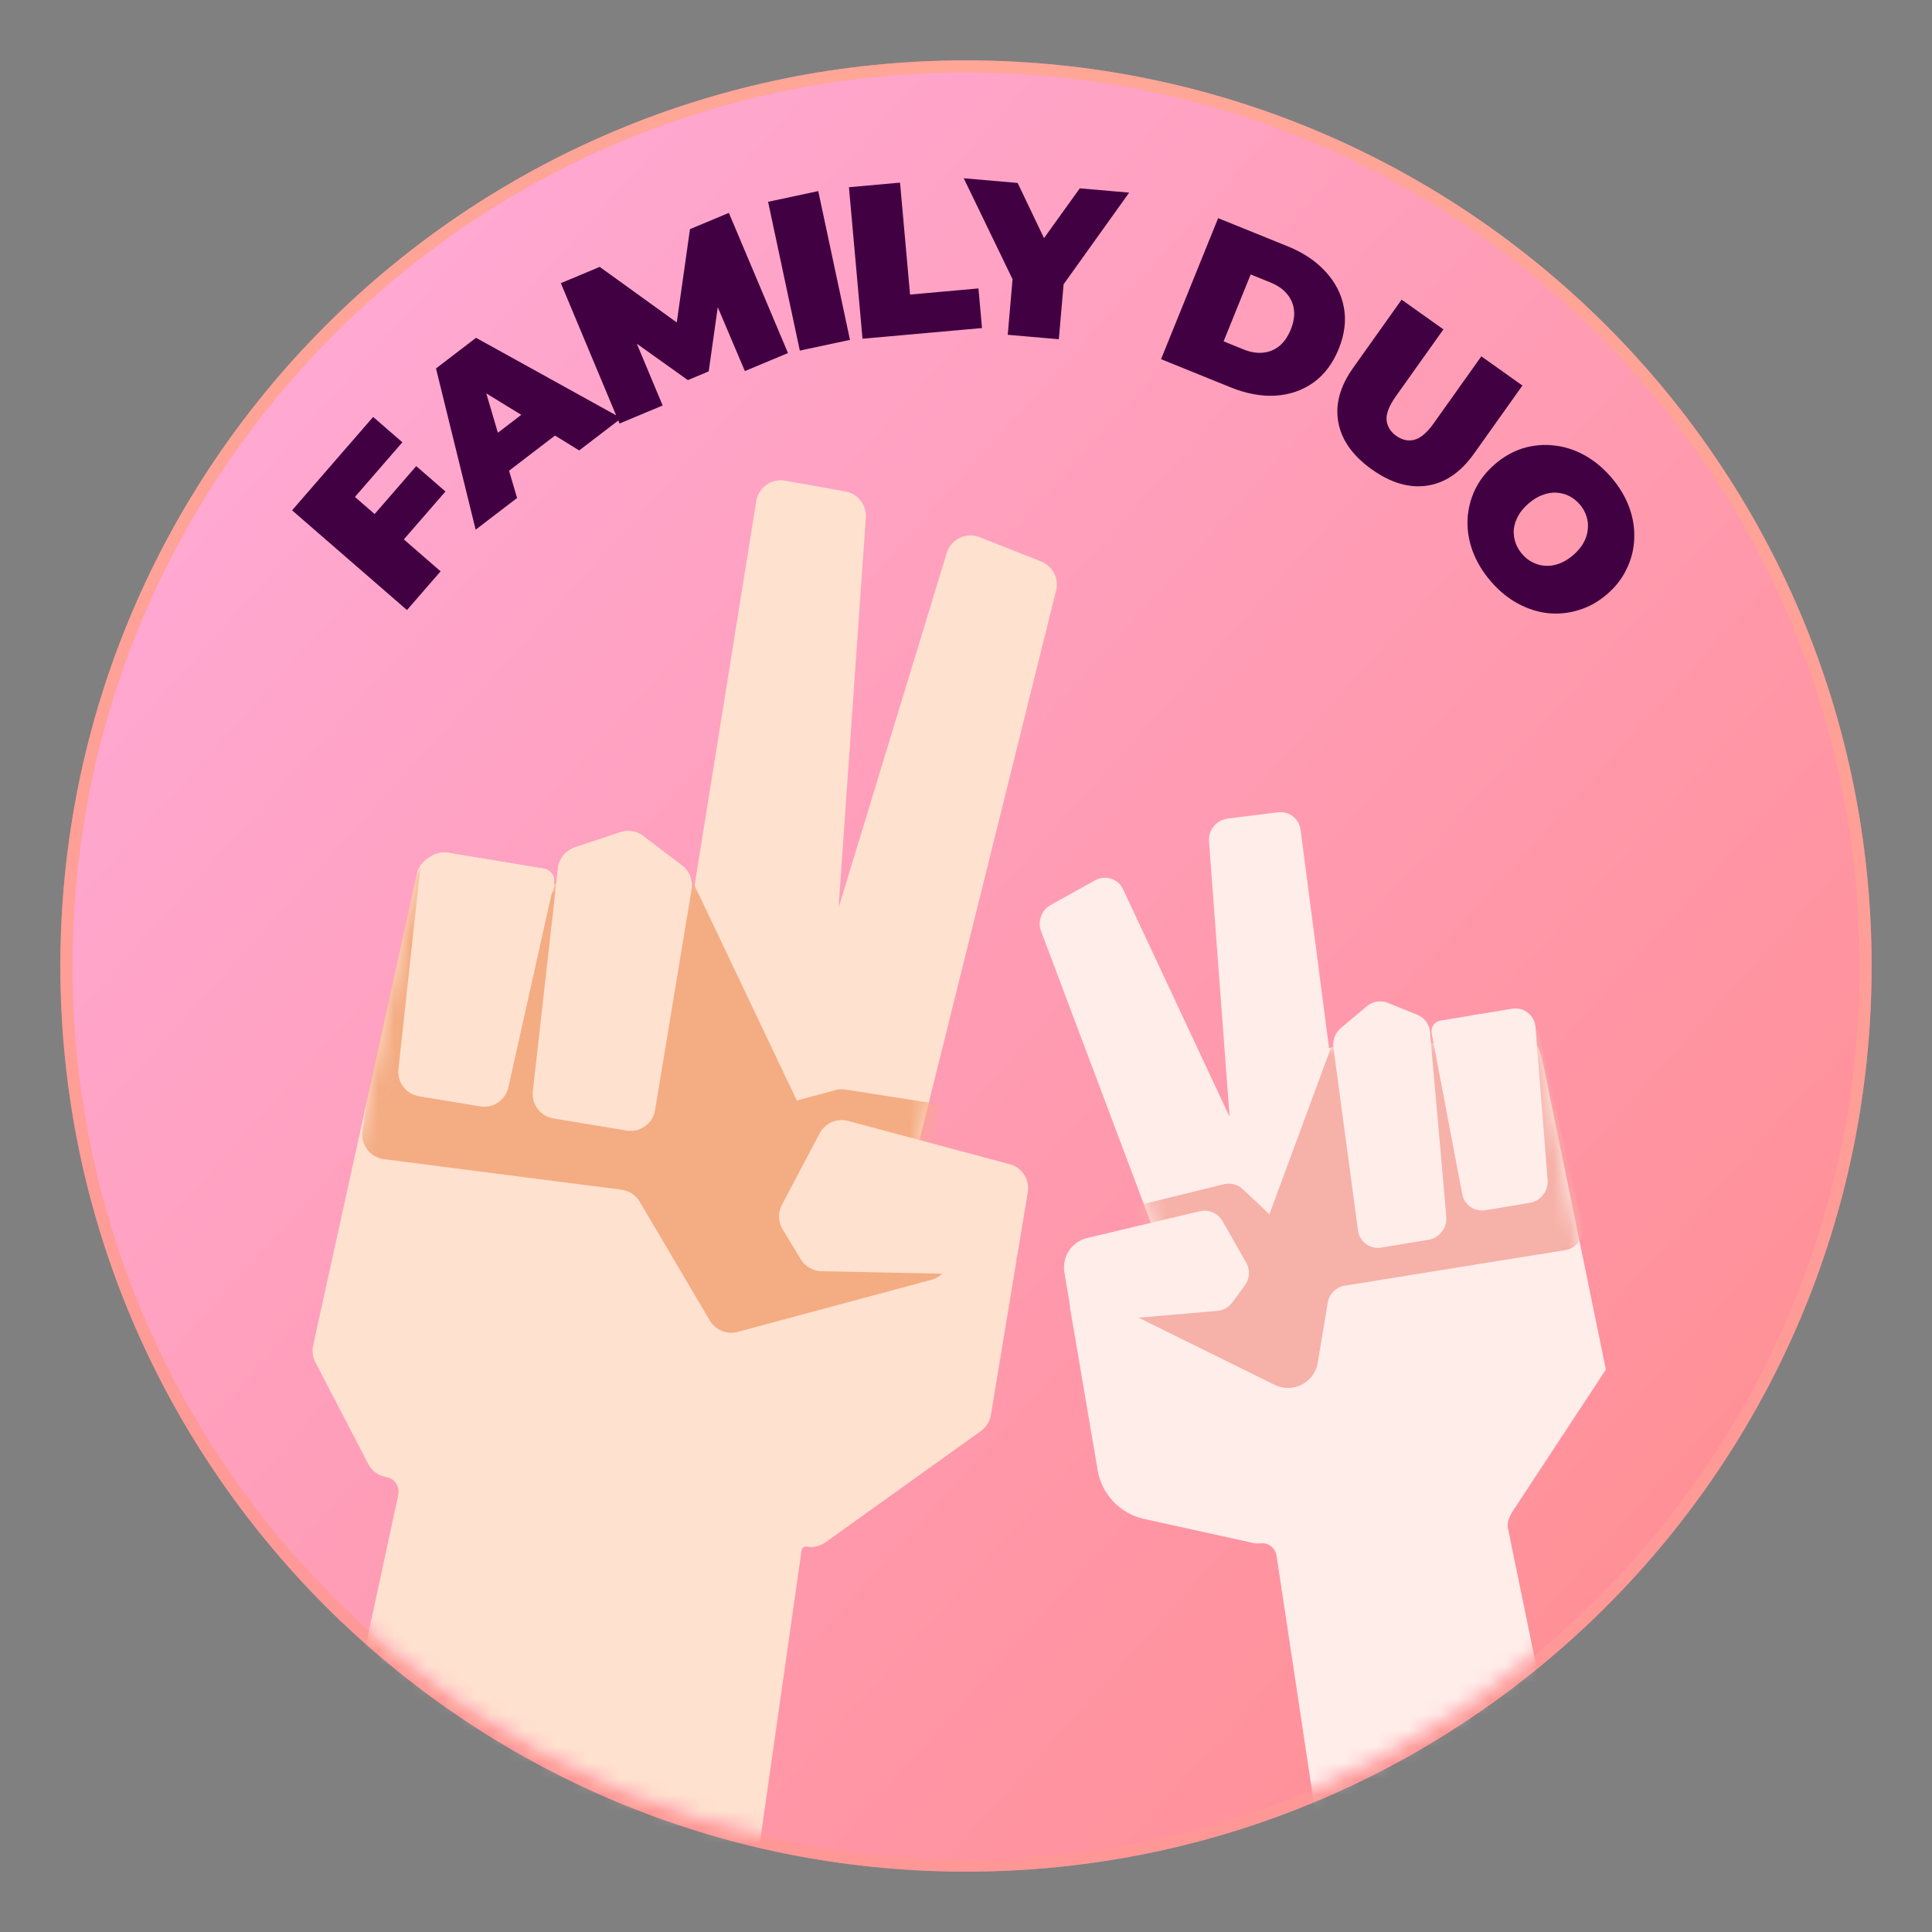 <svg width="120" height="120" viewBox="0 0 120 120" fill="none" xmlns="http://www.w3.org/2000/svg">
<rect x="0" y="0" width="120" height="120" fill="#808080" stroke="none"/>
<path d="M60 4.125C90.859 4.125 115.875 29.141 115.875 60C115.875 90.859 90.859 115.875 60 115.875C29.141 115.875 4.125 90.859 4.125 60C4.125 29.141 29.141 4.125 60 4.125Z" fill="url(#paint0_linear_2970_11680)"/>
<path d="M60 4.125C90.859 4.125 115.875 29.141 115.875 60C115.875 90.859 90.859 115.875 60 115.875C29.141 115.875 4.125 90.859 4.125 60C4.125 29.141 29.141 4.125 60 4.125Z" stroke="#FF9797" stroke-width="0.75"/>
<path d="M60 4.125C90.859 4.125 115.875 29.141 115.875 60C115.875 90.859 90.859 115.875 60 115.875C29.141 115.875 4.125 90.859 4.125 60C4.125 29.141 29.141 4.125 60 4.125Z" stroke="url(#paint1_linear_2970_11680)" stroke-opacity="0.5" stroke-width="0.75"/>
<mask id="mask0_2970_11680" style="mask-type:alpha" maskUnits="userSpaceOnUse" x="4" y="4" width="112" height="112">
<path d="M115.5 60C115.5 90.652 90.652 115.5 60 115.5C29.348 115.5 4.5 90.652 4.5 60C4.5 29.348 29.348 4.5 60 4.5C90.652 4.5 115.5 29.348 115.5 60Z" fill="url(#paint2_linear_2970_11680)"/>
</mask>
<g mask="url(#mask0_2970_11680)">
<path d="M48.458 53.969C49.199 53.769 49.974 54.147 50.275 54.852L57.284 71.304C57.357 71.475 57.46 71.632 57.588 71.766L62.705 77.115C63.04 77.465 63.191 77.953 63.112 78.431L61.547 87.884C61.481 88.287 61.257 88.647 60.925 88.885L51.27 95.798C50.938 96.035 50.525 96.132 50.122 96.065C49.96 96.038 49.807 96.15 49.784 96.313L38.683 174.154C38.55 175.09 37.612 175.686 36.708 175.409L10.142 167.275C9.377 167.041 8.919 166.26 9.087 165.479L24.738 92.842C24.848 92.328 24.507 91.826 23.988 91.74C23.51 91.661 23.096 91.362 22.873 90.932L19.586 84.61C19.42 84.29 19.371 83.921 19.449 83.569L25.895 54.274C26.083 53.416 26.951 52.89 27.799 53.118L34.294 54.871C34.393 54.898 34.495 54.915 34.597 54.921L42.668 55.441C42.836 55.452 43.005 55.435 43.167 55.392L48.458 53.969Z" fill="#FFE1CF"/>
<path d="M33.777 53.949C34.212 54.021 34.498 54.445 34.402 54.876L31.578 67.534C31.4 68.331 30.63 68.852 29.824 68.718L26.026 68.09C25.22 67.956 24.658 67.216 24.747 66.403L26.063 54.319C26.159 53.441 26.974 52.823 27.846 52.967L33.777 53.949ZM38.531 51.69C39.013 51.529 39.545 51.617 39.95 51.925L42.368 53.763C42.823 54.109 43.05 54.678 42.956 55.241L40.687 68.952C40.548 69.791 39.755 70.359 38.916 70.22L34.372 69.468C33.564 69.334 33.002 68.591 33.094 67.777L34.657 53.922C34.724 53.326 35.132 52.824 35.701 52.634L38.531 51.69ZM52.515 30.525C53.289 30.663 53.834 31.363 53.779 32.148L52.086 56.374L58.802 34.346C59.064 33.486 60.005 33.032 60.841 33.362L64.668 34.873C65.386 35.157 65.783 35.928 65.597 36.677L57.02 71.177L50.97 67.692C50.776 67.91 50.52 68.073 50.224 68.153L46.479 69.16C46.085 69.266 45.665 69.211 45.312 69.008L42.189 67.212C41.635 66.893 41.335 66.265 41.436 65.633L46.971 31.125C47.108 30.275 47.915 29.702 48.762 29.853L52.515 30.525Z" fill="#FFE1CF"/>
<mask id="mask1_2970_11680" style="mask-type:alpha" maskUnits="userSpaceOnUse" x="9" y="43" width="55" height="133">
<path d="M60.676 44.072C61.842 43.372 63.277 44.416 62.97 45.741L57.136 70.886C57.012 71.421 57.182 71.981 57.582 72.357L62.639 77.109C63.014 77.46 63.188 77.975 63.104 78.482L61.548 87.885C61.481 88.287 61.257 88.647 60.925 88.885L51.27 95.798C50.938 96.036 50.525 96.132 50.123 96.065C49.96 96.038 49.808 96.15 49.784 96.313L38.684 174.155C38.55 175.091 37.613 175.687 36.709 175.41L10.142 167.278C9.377 167.043 8.919 166.263 9.088 165.481L24.738 92.842C24.849 92.328 24.507 91.826 23.989 91.74C23.511 91.661 23.097 91.361 22.873 90.931L19.587 84.61C19.421 84.289 19.372 83.921 19.45 83.568L25.895 54.273C26.084 53.416 26.952 52.889 27.8 53.118L34.444 54.911L39.815 56.111C40.201 56.197 40.605 56.132 40.944 55.929L60.676 44.072Z" fill="#FDD2BA"/>
</mask>
<g mask="url(#mask1_2970_11680)">
<path d="M25.816 54.611C26.033 53.638 27.102 53.125 27.997 53.563L32.817 55.924C33.49 56.254 34.291 55.841 34.414 55.102L34.611 53.908C34.748 53.084 35.526 52.526 36.35 52.663C36.465 52.681 36.572 52.733 36.66 52.809L39.121 54.979C40.223 55.951 41.93 54.974 41.651 53.532L39.239 41.054L42.792 54.266L49.491 68.356L51.888 67.711C52.096 67.655 52.314 67.644 52.526 67.677L59.645 68.793C60.541 68.933 61.122 69.814 60.899 70.693L58.945 78.382C58.808 78.921 58.39 79.345 57.853 79.489L45.816 82.726C45.148 82.906 44.442 82.618 44.09 82.022L39.734 74.639C39.492 74.229 39.075 73.955 38.604 73.894L23.841 71.997C22.983 71.887 22.384 71.091 22.515 70.236L22.923 67.578L25.816 54.611Z" fill="#F4AC83"/>
</g>
<path d="M26.063 54.322C26.159 53.444 26.973 52.825 27.845 52.97L33.776 53.952C34.212 54.024 34.498 54.447 34.402 54.879L31.578 67.537C31.4 68.335 30.63 68.854 29.824 68.721L26.026 68.092C25.22 67.959 24.658 67.219 24.747 66.406L26.063 54.322Z" fill="#FFE1CF"/>
<path d="M34.657 53.923C34.725 53.327 35.132 52.825 35.701 52.635L38.531 51.691C39.014 51.531 39.544 51.618 39.95 51.926L42.369 53.765C42.823 54.11 43.05 54.679 42.956 55.242L40.687 68.954C40.548 69.793 39.756 70.36 38.916 70.222L34.372 69.469C33.564 69.336 33.002 68.592 33.094 67.778L34.657 53.923Z" fill="#FFE1CF"/>
<path d="M52.671 69.621L62.717 72.31C63.482 72.515 63.968 73.267 63.838 74.049L63.203 77.888C63.078 78.643 62.417 79.192 61.651 79.176L51.022 78.957C50.495 78.947 50.009 78.667 49.736 78.216L48.608 76.353C48.328 75.89 48.311 75.315 48.563 74.837L50.912 70.39C51.247 69.754 51.977 69.435 52.671 69.621Z" fill="#FFE1CF"/>
<path d="M95.807 65.88C95.137 62.617 90.792 61.906 89.117 64.785C89.117 64.786 89.116 64.787 89.116 64.787C89.115 64.787 89.115 64.788 89.114 64.788L83.076 64.989C82.77 64.999 82.477 65.117 82.25 65.323L72.169 74.486C71.915 74.717 71.763 75.04 71.747 75.383L71.635 77.886C71.609 78.463 71.201 78.953 70.639 79.084L67.453 79.829C66.789 79.984 66.36 80.632 66.474 81.304C67.12 85.099 67.571 87.757 68.176 91.313C68.431 92.817 69.573 94.016 71.063 94.344L77.843 95.837C77.985 95.868 78.132 95.875 78.277 95.858C78.767 95.797 79.215 96.138 79.289 96.625L86.65 145.419C86.728 145.938 87.114 146.358 87.624 146.481L103.149 150.224C104.069 150.446 104.907 149.636 104.716 148.709L93.661 94.926C93.552 94.396 93.943 93.884 94.241 93.433L99.742 85.071C99.743 85.069 99.743 85.067 99.743 85.066L95.807 65.88Z" fill="#FFEDEA"/>
<path d="M76.25 50.842C75.555 50.929 75.042 51.556 75.094 52.255L76.371 69.363L69.762 55.244C69.451 54.579 68.655 54.322 68.012 54.68L65.262 56.21C64.69 56.528 64.434 57.227 64.664 57.839L74.099 82.902C74.364 83.607 75.166 83.922 75.839 83.585L80.503 81.245C81.141 80.925 81.414 80.143 81.112 79.497L78.732 74.41L79.489 74.978C79.842 75.242 80.311 75.3 80.728 75.132L82.747 74.319C83.306 74.093 83.646 73.514 83.569 72.92L80.782 51.539C80.692 50.848 80.07 50.366 79.378 50.453L76.25 50.842Z" fill="#FFEDEA"/>
<mask id="mask2_2970_11680" style="mask-type:alpha" maskUnits="userSpaceOnUse" x="66" y="57" width="38" height="94">
<path d="M94.299 58.635C94.047 57.392 92.342 57.22 91.846 58.387L89.44 64.046C89.243 64.508 88.796 64.814 88.295 64.831L82.603 65.02L70.273 64.64C69.41 64.613 68.765 65.424 68.984 66.258L72.047 77.908C72.245 78.661 71.736 79.417 70.963 79.517L67.606 79.95C66.878 80.043 66.375 80.725 66.498 81.448L68.242 91.707C68.464 93.014 69.361 94.108 70.6 94.581L78 97.406C78.197 97.481 78.41 97.506 78.619 97.48C78.798 97.458 78.963 97.583 78.99 97.761L86.192 145.513C86.269 146.02 86.639 146.434 87.135 146.567L101.473 150.41C102.399 150.658 103.263 149.847 103.073 148.907L92.596 96.978C92.466 96.336 92.911 95.719 93.561 95.64C93.937 95.593 94.274 95.384 94.482 95.068L99.694 87.148C99.881 86.863 99.948 86.516 99.88 86.182L94.299 58.635Z" fill="#FFEDEA"/>
</mask>
<g mask="url(#mask2_2970_11680)">
<path d="M95.604 64.292C95.452 63.625 94.807 63.191 94.132 63.304L90.682 63.878C90.309 63.94 89.927 63.835 89.638 63.591L88.922 62.987C88.638 62.747 88.264 62.641 87.897 62.697L87.669 62.731C87.335 62.781 87.034 62.96 86.831 63.23L85.335 65.21C84.93 65.746 84.076 65.392 84.17 64.726C84.28 63.953 83.185 63.677 82.914 64.409L78.846 75.421L77.199 73.87C76.88 73.57 76.431 73.452 76.006 73.557L64.303 76.437C63.111 76.731 62.962 78.365 64.082 78.868L70.919 81.942L79.169 86.014C80.296 86.57 81.639 85.882 81.846 84.643L82.468 80.914C82.559 80.367 82.989 79.94 83.536 79.852L97.224 77.647C97.959 77.528 98.442 76.814 98.277 76.087L95.604 64.292Z" fill="#F6B1A8"/>
</g>
<path d="M95.371 63.791C95.312 63.051 94.648 62.532 93.918 62.653L89.468 63.393C89.102 63.454 88.853 63.81 88.922 64.173L90.821 74.171C90.949 74.843 91.579 75.282 92.256 75.169L95.017 74.71C95.693 74.598 96.18 73.974 96.126 73.289L95.371 63.791Z" fill="#FFEDEA"/>
<path d="M88.819 64.089C88.777 63.617 88.481 63.213 88.049 63.037L86.202 62.288C85.765 62.11 85.259 62.194 84.888 62.506L83.288 63.849C82.937 64.144 82.759 64.599 82.819 65.047L84.346 76.423C84.441 77.13 85.088 77.608 85.791 77.491L88.727 77.003C89.408 76.89 89.896 76.258 89.835 75.57L88.819 64.089Z" fill="#FFEDEA"/>
<path d="M74.516 75.231L67.523 76.895C66.564 77.123 65.947 78.056 66.111 79.029L66.448 81.025C66.56 81.689 67.163 82.154 67.833 82.096L75.614 81.421C75.985 81.388 76.324 81.197 76.544 80.897L77.325 79.83C77.625 79.42 77.657 78.871 77.405 78.429L75.937 75.848C75.653 75.349 75.074 75.098 74.516 75.231Z" fill="#FFEDEA"/>
</g>
<path d="M23.127 32.091L25.853 28.951L27.668 30.527L24.942 33.666L23.127 32.091ZM27.367 35.486L25.278 37.892L18.142 31.697L23.178 25.896L24.993 27.471L22.046 30.866L27.367 35.486ZM29.544 32.9L27.081 22.885L29.568 20.981L38.592 25.975L35.976 27.977L28.729 23.527L29.715 22.773L32.117 30.931L29.544 32.9ZM30.494 30.099L29.742 27.784L33.194 25.142L35.233 26.472L30.494 30.099ZM38.482 26.306L34.835 17.588L37.251 16.577L43.119 20.81L41.849 21.341L42.855 14.232L45.271 13.222L48.943 21.929L46.266 23.049L44.282 18.377L44.705 18.2L44.019 23.067L42.724 23.609L38.677 20.722L39.2 20.503L41.159 25.186L38.482 26.306ZM49.678 21.776L47.707 12.534L50.823 11.869L52.794 21.111L49.678 21.776ZM53.572 21.04L52.729 11.628L55.903 11.344L56.525 18.296L60.774 17.915L60.994 20.376L53.572 21.04ZM62.592 20.795L62.95 16.666L63.512 18.625L59.859 11.072L63.208 11.363L65.673 16.523L63.723 16.354L67.067 11.698L70.134 11.964L65.261 18.777L66.124 16.941L65.766 21.07L62.592 20.795ZM72.115 22.309L75.661 13.55L79.978 15.297C80.954 15.693 81.741 16.22 82.338 16.879C82.939 17.53 83.316 18.265 83.469 19.085C83.623 19.904 83.517 20.765 83.153 21.666C82.785 22.575 82.258 23.275 81.575 23.765C80.894 24.247 80.11 24.517 79.222 24.575C78.338 24.625 77.408 24.452 76.432 24.057L72.115 22.309ZM76 21.202L77.239 21.703C77.656 21.872 78.051 21.94 78.424 21.907C78.805 21.876 79.145 21.742 79.446 21.505C79.749 21.259 79.992 20.91 80.175 20.46C80.354 20.018 80.418 19.607 80.368 19.227C80.317 18.848 80.166 18.515 79.913 18.228C79.669 17.944 79.338 17.718 78.921 17.549L77.682 17.047L76 21.202ZM85.208 29.157C84.027 28.317 83.333 27.344 83.127 26.236C82.921 25.129 83.227 23.999 84.046 22.848L87.057 18.612L89.654 20.458L86.697 24.617C86.28 25.204 86.089 25.697 86.124 26.098C86.165 26.491 86.365 26.816 86.724 27.071C87.091 27.332 87.463 27.414 87.84 27.318C88.23 27.22 88.634 26.878 89.051 26.291L92.008 22.132L94.561 23.947L91.549 28.183C90.73 29.334 89.764 29.995 88.65 30.163C87.536 30.332 86.389 29.997 85.208 29.157ZM92.581 36.088C92.083 35.507 91.713 34.889 91.469 34.232C91.232 33.581 91.126 32.932 91.15 32.283C91.181 31.628 91.338 31.001 91.62 30.404C91.908 29.813 92.322 29.287 92.861 28.824C93.408 28.355 93.992 28.027 94.612 27.838C95.246 27.651 95.885 27.594 96.531 27.669C97.183 27.739 97.812 27.94 98.418 28.274C99.03 28.614 99.585 29.075 100.083 29.656C100.587 30.244 100.958 30.862 101.195 31.512C101.432 32.163 101.535 32.815 101.504 33.47C101.48 34.119 101.324 34.739 101.036 35.33C100.761 35.921 100.35 36.452 99.803 36.92C99.263 37.383 98.677 37.708 98.043 37.896C97.416 38.09 96.776 38.153 96.124 38.083C95.478 38.008 94.853 37.804 94.246 37.47C93.64 37.136 93.085 36.676 92.581 36.088ZM94.539 34.41C94.732 34.635 94.952 34.809 95.198 34.929C95.45 35.057 95.712 35.129 95.986 35.143C96.272 35.159 96.559 35.114 96.848 35.008C97.144 34.897 97.432 34.721 97.712 34.481C97.992 34.241 98.206 33.986 98.355 33.717C98.51 33.441 98.598 33.164 98.619 32.885C98.653 32.607 98.627 32.333 98.539 32.065C98.457 31.803 98.319 31.56 98.126 31.334C97.932 31.109 97.71 30.932 97.458 30.804C97.212 30.683 96.946 30.615 96.66 30.599C96.386 30.585 96.102 30.633 95.806 30.744C95.517 30.85 95.233 31.023 94.953 31.263C94.672 31.503 94.455 31.761 94.3 32.036C94.151 32.306 94.06 32.58 94.026 32.858C94.004 33.137 94.035 33.407 94.117 33.669C94.205 33.937 94.345 34.184 94.539 34.41Z" fill="#400042"/>
<defs>
<linearGradient id="paint0_linear_2970_11680" x1="115.5" y1="116.25" x2="-1.192" y2="10.799" gradientUnits="userSpaceOnUse">
<stop stop-color="#FF8B8B"/>
<stop offset="1" stop-color="#FFADDE"/>
</linearGradient>
<linearGradient id="paint1_linear_2970_11680" x1="60" y1="4.5" x2="60" y2="115.5" gradientUnits="userSpaceOnUse">
<stop stop-color="#FFB697"/>
<stop offset="1" stop-color="#FF9797"/>
</linearGradient>
<linearGradient id="paint2_linear_2970_11680" x1="115.5" y1="116.25" x2="-1.192" y2="10.799" gradientUnits="userSpaceOnUse">
<stop stop-color="#96D0FF"/>
<stop offset="1" stop-color="#FF93D4"/>
</linearGradient>
</defs>
</svg>

